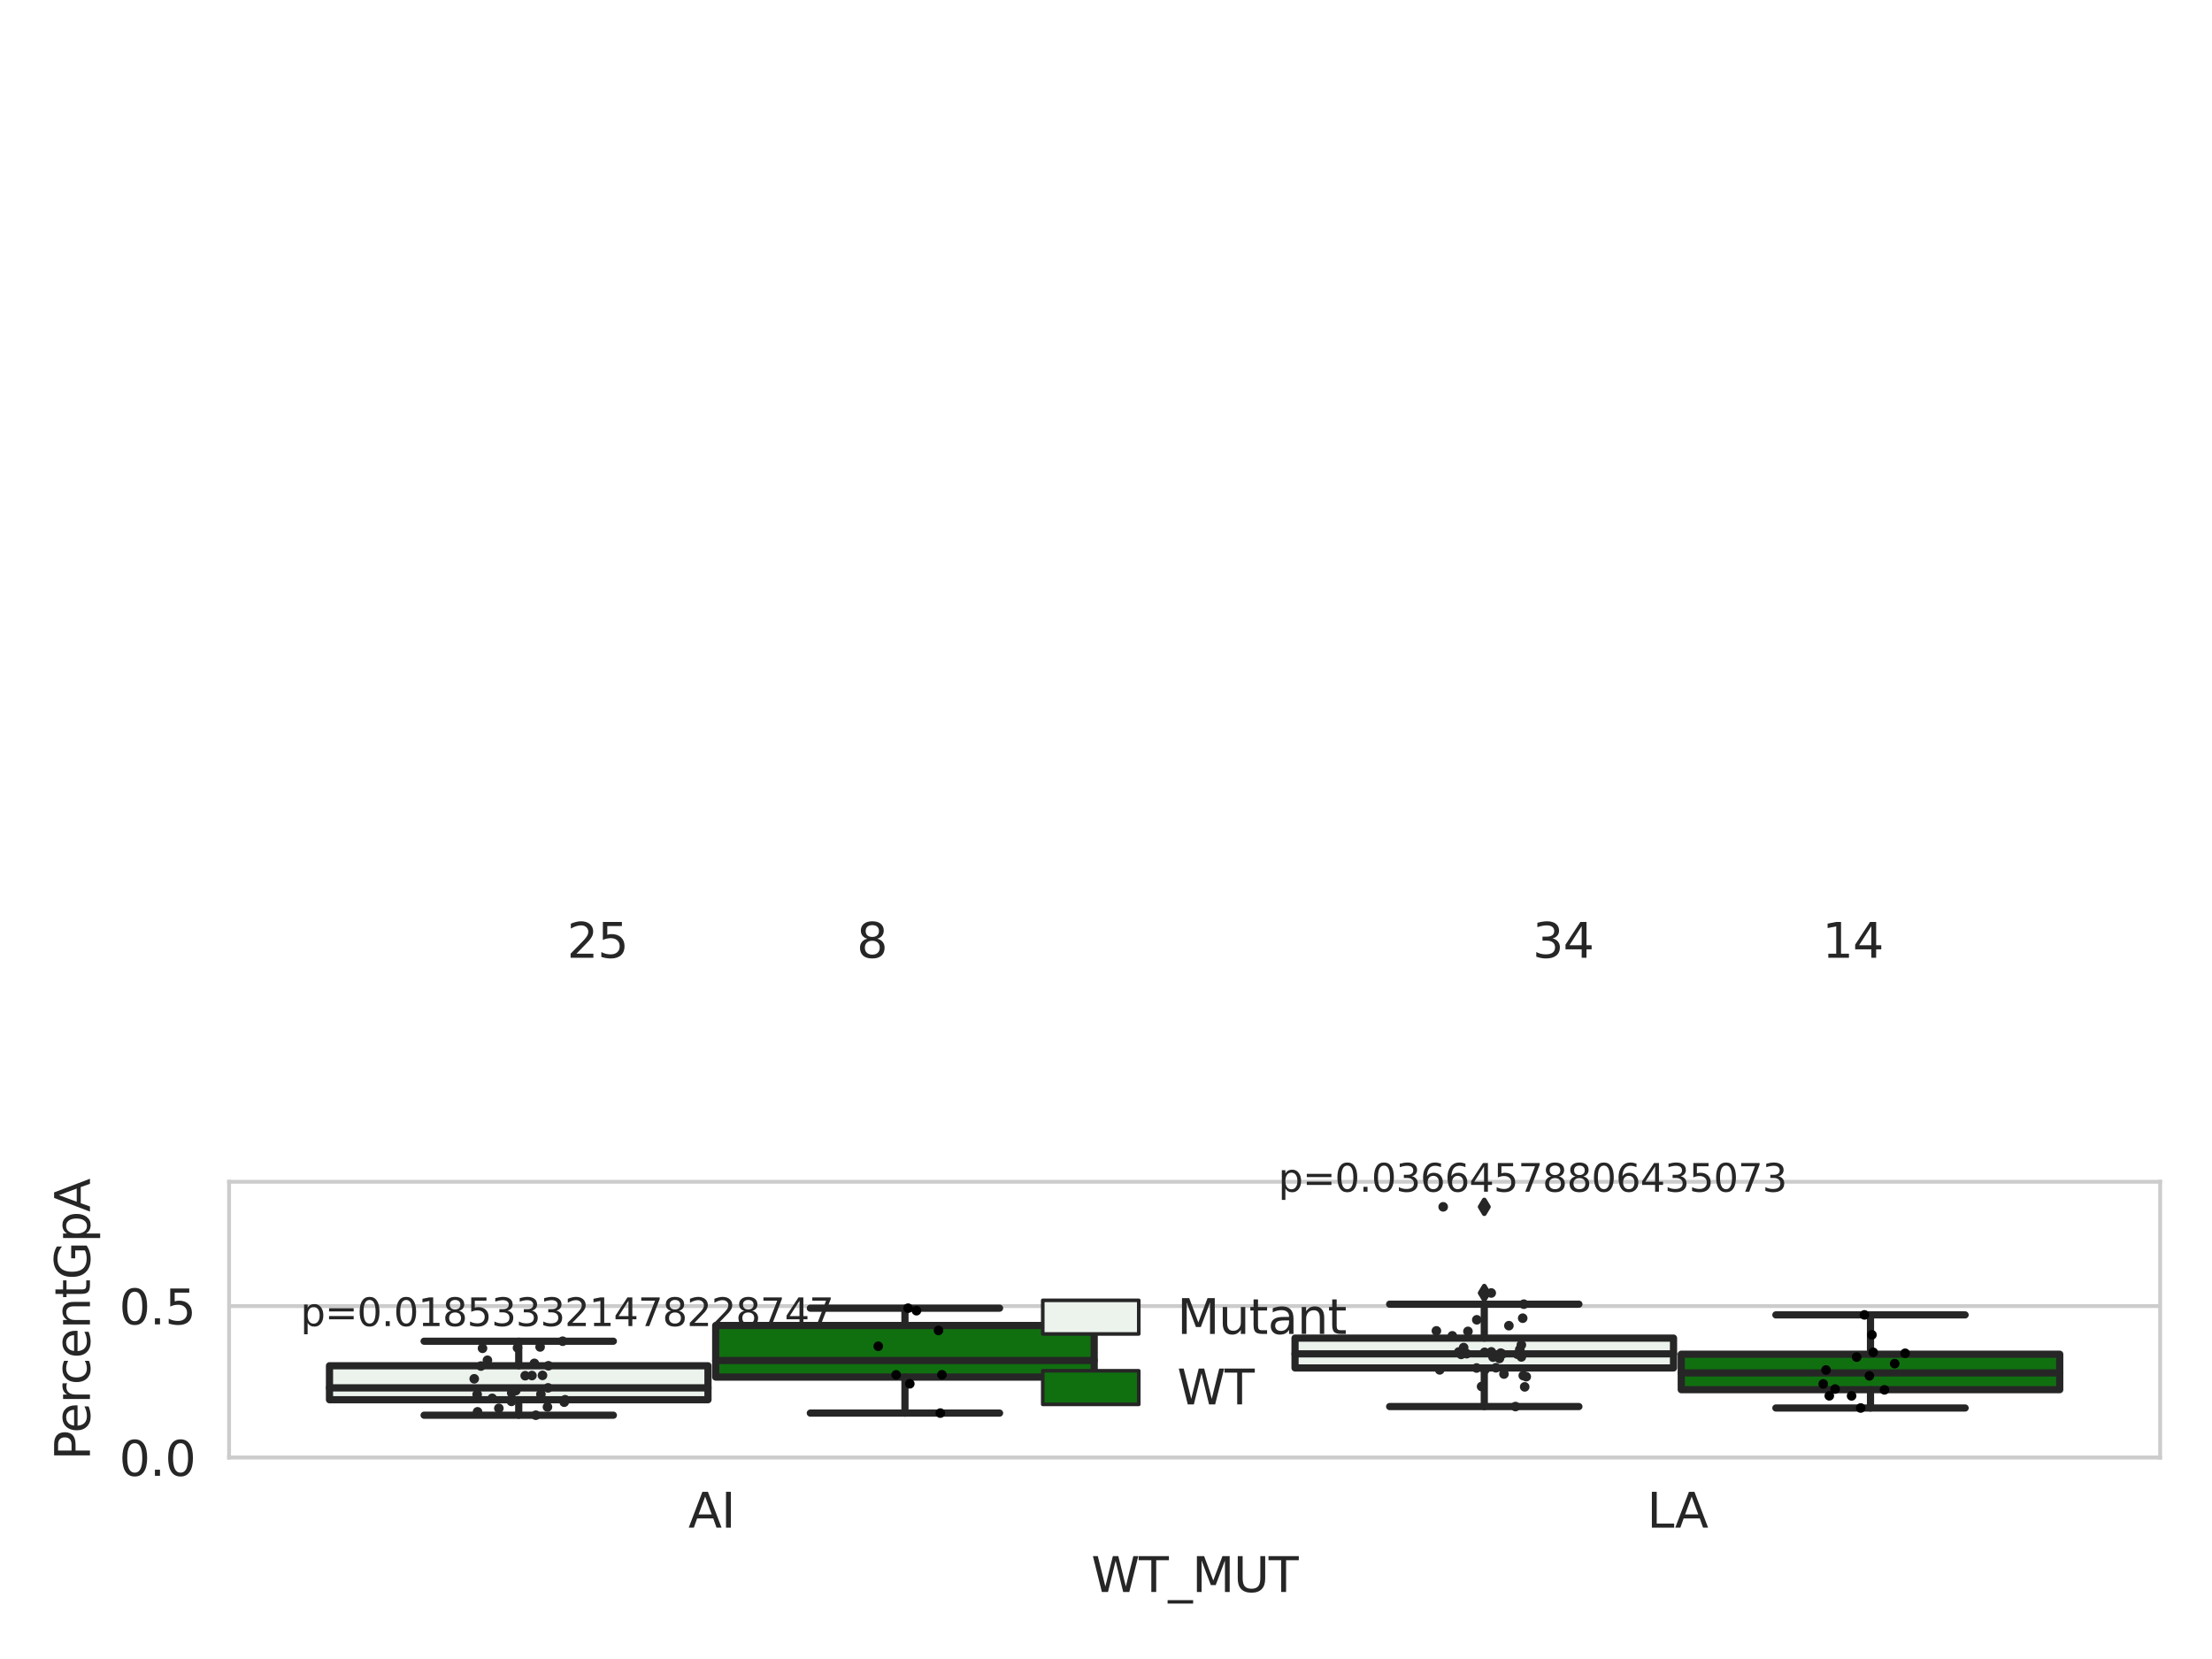 <?xml version="1.0" encoding="utf-8" standalone="no"?>
<!DOCTYPE svg PUBLIC "-//W3C//DTD SVG 1.1//EN"
  "http://www.w3.org/Graphics/SVG/1.1/DTD/svg11.dtd">
<svg xmlns:xlink="http://www.w3.org/1999/xlink" width="460.8pt" height="345.6pt" viewBox="0 0 460.8 345.6" xmlns="http://www.w3.org/2000/svg" version="1.1">
 <defs>
  <style type="text/css">*{stroke-linejoin: round; stroke-linecap: butt}</style>
 </defs>
 <g id="figure_1">
  <g id="patch_1">
   <path d="M 0 345.6 
L 460.8 345.6 
L 460.8 0 
L 0 0 
z
" style="fill: #ffffff"/>
  </g>
  <g id="axes_1">
   <g id="patch_2">
    <path d="M 47.72 303.64 
L 450 303.64 
L 450 246.185 
L 47.72 246.185 
z
" style="fill: #ffffff"/>
   </g>
   <g id="matplotlib.axis_1">
    <g id="xtick_1">
     <g id="text_1">
      <!-- AI -->
      <g style="fill: #262626" transform="translate(143.395 318.238)scale(0.1 -0.1)">
       <defs>
        <path id="DejaVuSans-41" d="M 2188 4044 
L 1331 1722 
L 3047 1722 
L 2188 4044 
z
M 1831 4666 
L 2547 4666 
L 4325 0 
L 3669 0 
L 3244 1197 
L 1141 1197 
L 716 0 
L 50 0 
L 1831 4666 
z
" transform="scale(0.016)"/>
        <path id="DejaVuSans-49" d="M 628 4666 
L 1259 4666 
L 1259 0 
L 628 0 
L 628 4666 
z
" transform="scale(0.016)"/>
       </defs>
       <use xlink:href="#DejaVuSans-41"/>
       <use xlink:href="#DejaVuSans-49" x="68.408"/>
      </g>
     </g>
    </g>
    <g id="xtick_2">
     <g id="text_2">
      <!-- LA -->
      <g style="fill: #262626" transform="translate(343.111 318.238)scale(0.1 -0.1)">
       <defs>
        <path id="DejaVuSans-4c" d="M 628 4666 
L 1259 4666 
L 1259 531 
L 3531 531 
L 3531 0 
L 628 0 
L 628 4666 
z
" transform="scale(0.016)"/>
       </defs>
       <use xlink:href="#DejaVuSans-4c"/>
       <use xlink:href="#DejaVuSans-41" x="57.963"/>
      </g>
     </g>
    </g>
    <g id="text_3">
     <!-- WT_MUT -->
     <g style="fill: #262626" transform="translate(227.335 331.638)scale(0.1 -0.1)">
      <defs>
       <path id="DejaVuSans-57" d="M 213 4666 
L 850 4666 
L 1831 722 
L 2809 4666 
L 3519 4666 
L 4500 722 
L 5478 4666 
L 6119 4666 
L 4947 0 
L 4153 0 
L 3169 4050 
L 2175 0 
L 1381 0 
L 213 4666 
z
" transform="scale(0.016)"/>
       <path id="DejaVuSans-54" d="M -19 4666 
L 3928 4666 
L 3928 4134 
L 2272 4134 
L 2272 0 
L 1638 0 
L 1638 4134 
L -19 4134 
L -19 4666 
z
" transform="scale(0.016)"/>
       <path id="DejaVuSans-5f" d="M 3263 -1063 
L 3263 -1509 
L -63 -1509 
L -63 -1063 
L 3263 -1063 
z
" transform="scale(0.016)"/>
       <path id="DejaVuSans-4d" d="M 628 4666 
L 1569 4666 
L 2759 1491 
L 3956 4666 
L 4897 4666 
L 4897 0 
L 4281 0 
L 4281 4097 
L 3078 897 
L 2444 897 
L 1241 4097 
L 1241 0 
L 628 0 
L 628 4666 
z
" transform="scale(0.016)"/>
       <path id="DejaVuSans-55" d="M 556 4666 
L 1191 4666 
L 1191 1831 
Q 1191 1081 1462 751 
Q 1734 422 2344 422 
Q 2950 422 3222 751 
Q 3494 1081 3494 1831 
L 3494 4666 
L 4128 4666 
L 4128 1753 
Q 4128 841 3676 375 
Q 3225 -91 2344 -91 
Q 1459 -91 1007 375 
Q 556 841 556 1753 
L 556 4666 
z
" transform="scale(0.016)"/>
      </defs>
      <use xlink:href="#DejaVuSans-57"/>
      <use xlink:href="#DejaVuSans-54" x="98.877"/>
      <use xlink:href="#DejaVuSans-5f" x="159.961"/>
      <use xlink:href="#DejaVuSans-4d" x="209.961"/>
      <use xlink:href="#DejaVuSans-55" x="296.24"/>
      <use xlink:href="#DejaVuSans-54" x="369.434"/>
     </g>
    </g>
   </g>
   <g id="matplotlib.axis_2">
    <g id="ytick_1">
     <g id="line2d_1">
      <path d="M 47.72 303.64 
L 450 303.64 
" clip-path="url(#p81ab1ab701)" style="fill: none; stroke: #cccccc; stroke-width: 0.8; stroke-linecap: round"/>
     </g>
     <g id="text_4">
      <!-- 0.0 -->
      <g style="fill: #262626" transform="translate(24.817 307.439)scale(0.1 -0.1)">
       <defs>
        <path id="DejaVuSans-30" d="M 2034 4250 
Q 1547 4250 1301 3770 
Q 1056 3291 1056 2328 
Q 1056 1369 1301 889 
Q 1547 409 2034 409 
Q 2525 409 2770 889 
Q 3016 1369 3016 2328 
Q 3016 3291 2770 3770 
Q 2525 4250 2034 4250 
z
M 2034 4750 
Q 2819 4750 3233 4129 
Q 3647 3509 3647 2328 
Q 3647 1150 3233 529 
Q 2819 -91 2034 -91 
Q 1250 -91 836 529 
Q 422 1150 422 2328 
Q 422 3509 836 4129 
Q 1250 4750 2034 4750 
z
" transform="scale(0.016)"/>
        <path id="DejaVuSans-2e" d="M 684 794 
L 1344 794 
L 1344 0 
L 684 0 
L 684 794 
z
" transform="scale(0.016)"/>
       </defs>
       <use xlink:href="#DejaVuSans-30"/>
       <use xlink:href="#DejaVuSans-2e" x="63.623"/>
       <use xlink:href="#DejaVuSans-30" x="95.41"/>
      </g>
     </g>
    </g>
    <g id="ytick_2">
     <g id="line2d_2">
      <path d="M 47.72 272.089 
L 450 272.089 
" clip-path="url(#p81ab1ab701)" style="fill: none; stroke: #cccccc; stroke-width: 0.8; stroke-linecap: round"/>
     </g>
     <g id="text_5">
      <!-- 0.5 -->
      <g style="fill: #262626" transform="translate(24.817 275.888)scale(0.1 -0.1)">
       <defs>
        <path id="DejaVuSans-35" d="M 691 4666 
L 3169 4666 
L 3169 4134 
L 1269 4134 
L 1269 2991 
Q 1406 3038 1543 3061 
Q 1681 3084 1819 3084 
Q 2600 3084 3056 2656 
Q 3513 2228 3513 1497 
Q 3513 744 3044 326 
Q 2575 -91 1722 -91 
Q 1428 -91 1123 -41 
Q 819 9 494 109 
L 494 744 
Q 775 591 1075 516 
Q 1375 441 1709 441 
Q 2250 441 2565 725 
Q 2881 1009 2881 1497 
Q 2881 1984 2565 2268 
Q 2250 2553 1709 2553 
Q 1456 2553 1204 2497 
Q 953 2441 691 2322 
L 691 4666 
z
" transform="scale(0.016)"/>
       </defs>
       <use xlink:href="#DejaVuSans-30"/>
       <use xlink:href="#DejaVuSans-2e" x="63.623"/>
       <use xlink:href="#DejaVuSans-35" x="95.41"/>
      </g>
     </g>
    </g>
    <g id="text_6">
     <!-- PercentGpA -->
     <g style="fill: #262626" transform="translate(18.737 304.189)rotate(-90)scale(0.1 -0.1)">
      <defs>
       <path id="DejaVuSans-50" d="M 1259 4147 
L 1259 2394 
L 2053 2394 
Q 2494 2394 2734 2622 
Q 2975 2850 2975 3272 
Q 2975 3691 2734 3919 
Q 2494 4147 2053 4147 
L 1259 4147 
z
M 628 4666 
L 2053 4666 
Q 2838 4666 3239 4311 
Q 3641 3956 3641 3272 
Q 3641 2581 3239 2228 
Q 2838 1875 2053 1875 
L 1259 1875 
L 1259 0 
L 628 0 
L 628 4666 
z
" transform="scale(0.016)"/>
       <path id="DejaVuSans-65" d="M 3597 1894 
L 3597 1613 
L 953 1613 
Q 991 1019 1311 708 
Q 1631 397 2203 397 
Q 2534 397 2845 478 
Q 3156 559 3463 722 
L 3463 178 
Q 3153 47 2828 -22 
Q 2503 -91 2169 -91 
Q 1331 -91 842 396 
Q 353 884 353 1716 
Q 353 2575 817 3079 
Q 1281 3584 2069 3584 
Q 2775 3584 3186 3129 
Q 3597 2675 3597 1894 
z
M 3022 2063 
Q 3016 2534 2758 2815 
Q 2500 3097 2075 3097 
Q 1594 3097 1305 2825 
Q 1016 2553 972 2059 
L 3022 2063 
z
" transform="scale(0.016)"/>
       <path id="DejaVuSans-72" d="M 2631 2963 
Q 2534 3019 2420 3045 
Q 2306 3072 2169 3072 
Q 1681 3072 1420 2755 
Q 1159 2438 1159 1844 
L 1159 0 
L 581 0 
L 581 3500 
L 1159 3500 
L 1159 2956 
Q 1341 3275 1631 3429 
Q 1922 3584 2338 3584 
Q 2397 3584 2469 3576 
Q 2541 3569 2628 3553 
L 2631 2963 
z
" transform="scale(0.016)"/>
       <path id="DejaVuSans-63" d="M 3122 3366 
L 3122 2828 
Q 2878 2963 2633 3030 
Q 2388 3097 2138 3097 
Q 1578 3097 1268 2742 
Q 959 2388 959 1747 
Q 959 1106 1268 751 
Q 1578 397 2138 397 
Q 2388 397 2633 464 
Q 2878 531 3122 666 
L 3122 134 
Q 2881 22 2623 -34 
Q 2366 -91 2075 -91 
Q 1284 -91 818 406 
Q 353 903 353 1747 
Q 353 2603 823 3093 
Q 1294 3584 2113 3584 
Q 2378 3584 2631 3529 
Q 2884 3475 3122 3366 
z
" transform="scale(0.016)"/>
       <path id="DejaVuSans-6e" d="M 3513 2113 
L 3513 0 
L 2938 0 
L 2938 2094 
Q 2938 2591 2744 2837 
Q 2550 3084 2163 3084 
Q 1697 3084 1428 2787 
Q 1159 2491 1159 1978 
L 1159 0 
L 581 0 
L 581 3500 
L 1159 3500 
L 1159 2956 
Q 1366 3272 1645 3428 
Q 1925 3584 2291 3584 
Q 2894 3584 3203 3211 
Q 3513 2838 3513 2113 
z
" transform="scale(0.016)"/>
       <path id="DejaVuSans-74" d="M 1172 4494 
L 1172 3500 
L 2356 3500 
L 2356 3053 
L 1172 3053 
L 1172 1153 
Q 1172 725 1289 603 
Q 1406 481 1766 481 
L 2356 481 
L 2356 0 
L 1766 0 
Q 1100 0 847 248 
Q 594 497 594 1153 
L 594 3053 
L 172 3053 
L 172 3500 
L 594 3500 
L 594 4494 
L 1172 4494 
z
" transform="scale(0.016)"/>
       <path id="DejaVuSans-47" d="M 3809 666 
L 3809 1919 
L 2778 1919 
L 2778 2438 
L 4434 2438 
L 4434 434 
Q 4069 175 3628 42 
Q 3188 -91 2688 -91 
Q 1594 -91 976 548 
Q 359 1188 359 2328 
Q 359 3472 976 4111 
Q 1594 4750 2688 4750 
Q 3144 4750 3555 4637 
Q 3966 4525 4313 4306 
L 4313 3634 
Q 3963 3931 3569 4081 
Q 3175 4231 2741 4231 
Q 1884 4231 1454 3753 
Q 1025 3275 1025 2328 
Q 1025 1384 1454 906 
Q 1884 428 2741 428 
Q 3075 428 3337 486 
Q 3600 544 3809 666 
z
" transform="scale(0.016)"/>
       <path id="DejaVuSans-70" d="M 1159 525 
L 1159 -1331 
L 581 -1331 
L 581 3500 
L 1159 3500 
L 1159 2969 
Q 1341 3281 1617 3432 
Q 1894 3584 2278 3584 
Q 2916 3584 3314 3078 
Q 3713 2572 3713 1747 
Q 3713 922 3314 415 
Q 2916 -91 2278 -91 
Q 1894 -91 1617 61 
Q 1341 213 1159 525 
z
M 3116 1747 
Q 3116 2381 2855 2742 
Q 2594 3103 2138 3103 
Q 1681 3103 1420 2742 
Q 1159 2381 1159 1747 
Q 1159 1113 1420 752 
Q 1681 391 2138 391 
Q 2594 391 2855 752 
Q 3116 1113 3116 1747 
z
" transform="scale(0.016)"/>
      </defs>
      <use xlink:href="#DejaVuSans-50"/>
      <use xlink:href="#DejaVuSans-65" x="56.678"/>
      <use xlink:href="#DejaVuSans-72" x="118.201"/>
      <use xlink:href="#DejaVuSans-63" x="157.064"/>
      <use xlink:href="#DejaVuSans-65" x="212.045"/>
      <use xlink:href="#DejaVuSans-6e" x="273.568"/>
      <use xlink:href="#DejaVuSans-74" x="336.947"/>
      <use xlink:href="#DejaVuSans-47" x="376.156"/>
      <use xlink:href="#DejaVuSans-70" x="453.646"/>
      <use xlink:href="#DejaVuSans-41" x="517.123"/>
     </g>
    </g>
   </g>
   <g id="patch_3">
    <path d="M 68.639 291.594 
L 147.485 291.594 
L 147.485 284.512 
L 68.639 284.512 
L 68.639 291.594 
z
" clip-path="url(#p81ab1ab701)" style="fill: #ecf2ec; stroke: #262626; stroke-width: 1.5; stroke-linejoin: miter"/>
   </g>
   <g id="patch_4">
    <path d="M 149.095 286.869 
L 227.941 286.869 
L 227.941 276.128 
L 149.095 276.128 
L 149.095 286.869 
z
" clip-path="url(#p81ab1ab701)" style="fill: #107010; stroke: #262626; stroke-width: 1.5; stroke-linejoin: miter"/>
   </g>
   <g id="patch_5">
    <path d="M 269.779 284.968 
L 348.625 284.968 
L 348.625 278.749 
L 269.779 278.749 
L 269.779 284.968 
z
" clip-path="url(#p81ab1ab701)" style="fill: #ecf2ec; stroke: #262626; stroke-width: 1.5; stroke-linejoin: miter"/>
   </g>
   <g id="patch_6">
    <path d="M 350.235 289.492 
L 429.081 289.492 
L 429.081 282.109 
L 350.235 282.109 
L 350.235 289.492 
z
" clip-path="url(#p81ab1ab701)" style="fill: #107010; stroke: #262626; stroke-width: 1.5; stroke-linejoin: miter"/>
   </g>
   <g id="patch_7">
    <path d="M 148.29 303.64 
L 148.29 303.64 
L 148.29 303.64 
L 148.29 303.64 
z
" clip-path="url(#p81ab1ab701)" style="fill: #ecf2ec; stroke: #262626; stroke-width: 0.75; stroke-linejoin: miter"/>
   </g>
   <g id="patch_8">
    <path d="M 148.29 303.64 
L 148.29 303.64 
L 148.29 303.64 
L 148.29 303.64 
z
" clip-path="url(#p81ab1ab701)" style="fill: #107010; stroke: #262626; stroke-width: 0.75; stroke-linejoin: miter"/>
   </g>
   <g id="PathCollection_1"/>
   <g id="PathCollection_2"/>
   <g id="line2d_3">
    <path d="M 108.062 291.594 
L 108.062 294.814 
" clip-path="url(#p81ab1ab701)" style="fill: none; stroke: #262626; stroke-width: 1.5; stroke-linecap: round"/>
   </g>
   <g id="line2d_4">
    <path d="M 108.062 284.512 
L 108.062 279.4 
" clip-path="url(#p81ab1ab701)" style="fill: none; stroke: #262626; stroke-width: 1.5; stroke-linecap: round"/>
   </g>
   <g id="line2d_5">
    <path d="M 88.35 294.814 
L 127.774 294.814 
" clip-path="url(#p81ab1ab701)" style="fill: none; stroke: #262626; stroke-width: 1.5; stroke-linecap: round"/>
   </g>
   <g id="line2d_6">
    <path d="M 88.35 279.4 
L 127.774 279.4 
" clip-path="url(#p81ab1ab701)" style="fill: none; stroke: #262626; stroke-width: 1.5; stroke-linecap: round"/>
   </g>
   <g id="line2d_7"/>
   <g id="line2d_8">
    <path d="M 188.518 286.869 
L 188.518 294.373 
" clip-path="url(#p81ab1ab701)" style="fill: none; stroke: #262626; stroke-width: 1.5; stroke-linecap: round"/>
   </g>
   <g id="line2d_9">
    <path d="M 188.518 276.128 
L 188.518 272.518 
" clip-path="url(#p81ab1ab701)" style="fill: none; stroke: #262626; stroke-width: 1.5; stroke-linecap: round"/>
   </g>
   <g id="line2d_10">
    <path d="M 168.806 294.373 
L 208.23 294.373 
" clip-path="url(#p81ab1ab701)" style="fill: none; stroke: #262626; stroke-width: 1.5; stroke-linecap: round"/>
   </g>
   <g id="line2d_11">
    <path d="M 168.806 272.518 
L 208.23 272.518 
" clip-path="url(#p81ab1ab701)" style="fill: none; stroke: #262626; stroke-width: 1.5; stroke-linecap: round"/>
   </g>
   <g id="line2d_12"/>
   <g id="line2d_13">
    <path d="M 309.202 284.968 
L 309.202 293.012 
" clip-path="url(#p81ab1ab701)" style="fill: none; stroke: #262626; stroke-width: 1.5; stroke-linecap: round"/>
   </g>
   <g id="line2d_14">
    <path d="M 309.202 278.749 
L 309.202 271.684 
" clip-path="url(#p81ab1ab701)" style="fill: none; stroke: #262626; stroke-width: 1.5; stroke-linecap: round"/>
   </g>
   <g id="line2d_15">
    <path d="M 289.49 293.012 
L 328.914 293.012 
" clip-path="url(#p81ab1ab701)" style="fill: none; stroke: #262626; stroke-width: 1.5; stroke-linecap: round"/>
   </g>
   <g id="line2d_16">
    <path d="M 289.49 271.684 
L 328.914 271.684 
" clip-path="url(#p81ab1ab701)" style="fill: none; stroke: #262626; stroke-width: 1.5; stroke-linecap: round"/>
   </g>
   <g id="line2d_17">
    <defs>
     <path id="m30732a5cb7" d="M -0 1.414 
L 0.849 0 
L 0 -1.414 
L -0.849 -0 
z
" style="stroke: #262626; stroke-linejoin: miter"/>
    </defs>
    <g clip-path="url(#p81ab1ab701)">
     <use xlink:href="#m30732a5cb7" x="309.202" y="251.408" style="fill: #262626; stroke: #262626; stroke-linejoin: miter"/>
     <use xlink:href="#m30732a5cb7" x="309.202" y="269.352" style="fill: #262626; stroke: #262626; stroke-linejoin: miter"/>
    </g>
   </g>
   <g id="line2d_18">
    <path d="M 389.658 289.492 
L 389.658 293.313 
" clip-path="url(#p81ab1ab701)" style="fill: none; stroke: #262626; stroke-width: 1.5; stroke-linecap: round"/>
   </g>
   <g id="line2d_19">
    <path d="M 389.658 282.109 
L 389.658 273.916 
" clip-path="url(#p81ab1ab701)" style="fill: none; stroke: #262626; stroke-width: 1.5; stroke-linecap: round"/>
   </g>
   <g id="line2d_20">
    <path d="M 369.946 293.313 
L 409.37 293.313 
" clip-path="url(#p81ab1ab701)" style="fill: none; stroke: #262626; stroke-width: 1.5; stroke-linecap: round"/>
   </g>
   <g id="line2d_21">
    <path d="M 369.946 273.916 
L 409.37 273.916 
" clip-path="url(#p81ab1ab701)" style="fill: none; stroke: #262626; stroke-width: 1.5; stroke-linecap: round"/>
   </g>
   <g id="line2d_22"/>
   <g id="line2d_23">
    <path d="M 68.639 289.118 
L 147.485 289.118 
" clip-path="url(#p81ab1ab701)" style="fill: none; stroke: #262626; stroke-width: 1.5; stroke-linecap: round"/>
   </g>
   <g id="line2d_24">
    <path d="M 149.095 283.419 
L 227.941 283.419 
" clip-path="url(#p81ab1ab701)" style="fill: none; stroke: #262626; stroke-width: 1.5; stroke-linecap: round"/>
   </g>
   <g id="line2d_25">
    <path d="M 269.779 282.038 
L 348.625 282.038 
" clip-path="url(#p81ab1ab701)" style="fill: none; stroke: #262626; stroke-width: 1.5; stroke-linecap: round"/>
   </g>
   <g id="line2d_26">
    <path d="M 350.235 286.004 
L 429.081 286.004 
" clip-path="url(#p81ab1ab701)" style="fill: none; stroke: #262626; stroke-width: 1.5; stroke-linecap: round"/>
   </g>
   <g id="patch_9">
    <path d="M 47.72 303.64 
L 47.72 246.185 
" style="fill: none; stroke: #cccccc; stroke-width: 0.8; stroke-linejoin: miter; stroke-linecap: square"/>
   </g>
   <g id="patch_10">
    <path d="M 450 303.64 
L 450 246.185 
" style="fill: none; stroke: #cccccc; stroke-width: 0.8; stroke-linejoin: miter; stroke-linecap: square"/>
   </g>
   <g id="patch_11">
    <path d="M 47.72 303.64 
L 450 303.64 
" style="fill: none; stroke: #cccccc; stroke-width: 0.8; stroke-linejoin: miter; stroke-linecap: square"/>
   </g>
   <g id="patch_12">
    <path d="M 47.72 246.185 
L 450 246.185 
" style="fill: none; stroke: #cccccc; stroke-width: 0.8; stroke-linejoin: miter; stroke-linecap: square"/>
   </g>
   <g id="PathCollection_3">
    <defs>
     <path id="C0_0_58037aefde" d="M 0 1 
C 0.265 1 0.52 0.895 0.707 0.707 
C 0.895 0.52 1 0.265 1 -0 
C 1 -0.265 0.895 -0.52 0.707 -0.707 
C 0.52 -0.895 0.265 -1 0 -1 
C -0.265 -1 -0.52 -0.895 -0.707 -0.707 
C -0.895 -0.52 -1 -0.265 -1 0 
C -1 0.265 -0.895 0.52 -0.707 0.707 
C -0.52 0.895 -0.265 1 0 1 
z
"/>
    </defs>
    <g clip-path="url(#p81ab1ab701)">
     <use xlink:href="#C0_0_58037aefde" x="117.21" y="279.4" style="fill: #262626"/>
    </g>
    <g clip-path="url(#p81ab1ab701)">
     <use xlink:href="#C0_0_58037aefde" x="112.681" y="290.447" style="fill: #262626"/>
    </g>
    <g clip-path="url(#p81ab1ab701)">
     <use xlink:href="#C0_0_58037aefde" x="106.6" y="290.168" style="fill: #262626"/>
    </g>
    <g clip-path="url(#p81ab1ab701)">
     <use xlink:href="#C0_0_58037aefde" x="113.011" y="286.514" style="fill: #262626"/>
    </g>
    <g clip-path="url(#p81ab1ab701)">
     <use xlink:href="#C0_0_58037aefde" x="98.79" y="287.232" style="fill: #262626"/>
    </g>
    <g clip-path="url(#p81ab1ab701)">
     <use xlink:href="#C0_0_58037aefde" x="109.408" y="286.586" style="fill: #262626"/>
    </g>
    <g clip-path="url(#p81ab1ab701)">
     <use xlink:href="#C0_0_58037aefde" x="100.518" y="280.877" style="fill: #262626"/>
    </g>
    <g clip-path="url(#p81ab1ab701)">
     <use xlink:href="#C0_0_58037aefde" x="114.047" y="293.103" style="fill: #262626"/>
    </g>
    <g clip-path="url(#p81ab1ab701)">
     <use xlink:href="#C0_0_58037aefde" x="106.545" y="291.932" style="fill: #262626"/>
    </g>
    <g clip-path="url(#p81ab1ab701)">
     <use xlink:href="#C0_0_58037aefde" x="114.17" y="289.118" style="fill: #262626"/>
    </g>
    <g clip-path="url(#p81ab1ab701)">
     <use xlink:href="#C0_0_58037aefde" x="117.724" y="291.594" style="fill: #262626"/>
    </g>
    <g clip-path="url(#p81ab1ab701)">
     <use xlink:href="#C0_0_58037aefde" x="111.317" y="284.013" style="fill: #262626"/>
    </g>
    <g clip-path="url(#p81ab1ab701)">
     <use xlink:href="#C0_0_58037aefde" x="111.624" y="294.814" style="fill: #262626"/>
    </g>
    <g clip-path="url(#p81ab1ab701)">
     <use xlink:href="#C0_0_58037aefde" x="107.459" y="289.683" style="fill: #262626"/>
    </g>
    <g clip-path="url(#p81ab1ab701)">
     <use xlink:href="#C0_0_58037aefde" x="99.483" y="294.107" style="fill: #262626"/>
    </g>
    <g clip-path="url(#p81ab1ab701)">
     <use xlink:href="#C0_0_58037aefde" x="101.539" y="283.369" style="fill: #262626"/>
    </g>
    <g clip-path="url(#p81ab1ab701)">
     <use xlink:href="#C0_0_58037aefde" x="107.806" y="280.774" style="fill: #262626"/>
    </g>
    <g clip-path="url(#p81ab1ab701)">
     <use xlink:href="#C0_0_58037aefde" x="112.514" y="280.594" style="fill: #262626"/>
    </g>
    <g clip-path="url(#p81ab1ab701)">
     <use xlink:href="#C0_0_58037aefde" x="102.537" y="291.301" style="fill: #262626"/>
    </g>
    <g clip-path="url(#p81ab1ab701)">
     <use xlink:href="#C0_0_58037aefde" x="103.918" y="293.377" style="fill: #262626"/>
    </g>
    <g clip-path="url(#p81ab1ab701)">
     <use xlink:href="#C0_0_58037aefde" x="99.402" y="290.487" style="fill: #262626"/>
    </g>
    <g clip-path="url(#p81ab1ab701)">
     <use xlink:href="#C0_0_58037aefde" x="100.186" y="284.573" style="fill: #262626"/>
    </g>
    <g clip-path="url(#p81ab1ab701)">
     <use xlink:href="#C0_0_58037aefde" x="114.243" y="284.512" style="fill: #262626"/>
    </g>
    <g clip-path="url(#p81ab1ab701)">
     <use xlink:href="#C0_0_58037aefde" x="117.54" y="292.098" style="fill: #262626"/>
    </g>
    <g clip-path="url(#p81ab1ab701)">
     <use xlink:href="#C0_0_58037aefde" x="110.811" y="286.552" style="fill: #262626"/>
    </g>
   </g>
   <g id="PathCollection_4">
    <defs>
     <path id="C1_0_3269349eb3" d="M 0 1 
C 0.265 1 0.52 0.895 0.707 0.707 
C 0.895 0.52 1 0.265 1 -0 
C 1 -0.265 0.895 -0.52 0.707 -0.707 
C 0.52 -0.895 0.265 -1 0 -1 
C -0.265 -1 -0.52 -0.895 -0.707 -0.707 
C -0.895 -0.52 -1 -0.265 -1 0 
C -1 0.265 -0.895 0.52 -0.707 0.707 
C -0.52 0.895 -0.265 1 0 1 
z
"/>
    </defs>
    <g clip-path="url(#p81ab1ab701)">
     <use xlink:href="#C1_0_3269349eb3" x="195.505" y="277.156"/>
    </g>
    <g clip-path="url(#p81ab1ab701)">
     <use xlink:href="#C1_0_3269349eb3" x="189.176" y="272.518"/>
    </g>
    <g clip-path="url(#p81ab1ab701)">
     <use xlink:href="#C1_0_3269349eb3" x="196.221" y="286.389"/>
    </g>
    <g clip-path="url(#p81ab1ab701)">
     <use xlink:href="#C1_0_3269349eb3" x="182.956" y="280.45"/>
    </g>
    <g clip-path="url(#p81ab1ab701)">
     <use xlink:href="#C1_0_3269349eb3" x="189.528" y="288.268"/>
    </g>
    <g clip-path="url(#p81ab1ab701)">
     <use xlink:href="#C1_0_3269349eb3" x="190.918" y="273.042"/>
    </g>
    <g clip-path="url(#p81ab1ab701)">
     <use xlink:href="#C1_0_3269349eb3" x="195.884" y="294.373"/>
    </g>
    <g clip-path="url(#p81ab1ab701)">
     <use xlink:href="#C1_0_3269349eb3" x="186.682" y="286.403"/>
    </g>
   </g>
   <g id="PathCollection_5">
    <defs>
     <path id="C2_0_94aa6abe2d" d="M 0 1 
C 0.265 1 0.52 0.895 0.707 0.707 
C 0.895 0.52 1 0.265 1 -0 
C 1 -0.265 0.895 -0.52 0.707 -0.707 
C 0.52 -0.895 0.265 -1 0 -1 
C -0.265 -1 -0.52 -0.895 -0.707 -0.707 
C -0.895 -0.52 -1 -0.265 -1 0 
C -1 0.265 -0.895 0.52 -0.707 0.707 
C -0.52 0.895 -0.265 1 0 1 
z
"/>
    </defs>
    <g clip-path="url(#p81ab1ab701)">
     <use xlink:href="#C2_0_94aa6abe2d" x="302.543" y="278.278" style="fill: #262626"/>
    </g>
    <g clip-path="url(#p81ab1ab701)">
     <use xlink:href="#C2_0_94aa6abe2d" x="300.642" y="251.408" style="fill: #262626"/>
    </g>
    <g clip-path="url(#p81ab1ab701)">
     <use xlink:href="#C2_0_94aa6abe2d" x="304.905" y="280.722" style="fill: #262626"/>
    </g>
    <g clip-path="url(#p81ab1ab701)">
     <use xlink:href="#C2_0_94aa6abe2d" x="299.227" y="277.245" style="fill: #262626"/>
    </g>
    <g clip-path="url(#p81ab1ab701)">
     <use xlink:href="#C2_0_94aa6abe2d" x="305.801" y="277.351" style="fill: #262626"/>
    </g>
    <g clip-path="url(#p81ab1ab701)">
     <use xlink:href="#C2_0_94aa6abe2d" x="305.535" y="282.001" style="fill: #262626"/>
    </g>
    <g clip-path="url(#p81ab1ab701)">
     <use xlink:href="#C2_0_94aa6abe2d" x="317.44" y="271.684" style="fill: #262626"/>
    </g>
    <g clip-path="url(#p81ab1ab701)">
     <use xlink:href="#C2_0_94aa6abe2d" x="311.024" y="282.717" style="fill: #262626"/>
    </g>
    <g clip-path="url(#p81ab1ab701)">
     <use xlink:href="#C2_0_94aa6abe2d" x="313.302" y="286.24" style="fill: #262626"/>
    </g>
    <g clip-path="url(#p81ab1ab701)">
     <use xlink:href="#C2_0_94aa6abe2d" x="311.63" y="284.932" style="fill: #262626"/>
    </g>
    <g clip-path="url(#p81ab1ab701)">
     <use xlink:href="#C2_0_94aa6abe2d" x="312.95" y="282.074" style="fill: #262626"/>
    </g>
    <g clip-path="url(#p81ab1ab701)">
     <use xlink:href="#C2_0_94aa6abe2d" x="303.893" y="281.642" style="fill: #262626"/>
    </g>
    <g clip-path="url(#p81ab1ab701)">
     <use xlink:href="#C2_0_94aa6abe2d" x="311.696" y="282.447" style="fill: #262626"/>
    </g>
    <g clip-path="url(#p81ab1ab701)">
     <use xlink:href="#C2_0_94aa6abe2d" x="310.67" y="281.616" style="fill: #262626"/>
    </g>
    <g clip-path="url(#p81ab1ab701)">
     <use xlink:href="#C2_0_94aa6abe2d" x="304.389" y="282.148" style="fill: #262626"/>
    </g>
    <g clip-path="url(#p81ab1ab701)">
     <use xlink:href="#C2_0_94aa6abe2d" x="317.622" y="288.911" style="fill: #262626"/>
    </g>
    <g clip-path="url(#p81ab1ab701)">
     <use xlink:href="#C2_0_94aa6abe2d" x="315.7" y="293.012" style="fill: #262626"/>
    </g>
    <g clip-path="url(#p81ab1ab701)">
     <use xlink:href="#C2_0_94aa6abe2d" x="316.073" y="282.094" style="fill: #262626"/>
    </g>
    <g clip-path="url(#p81ab1ab701)">
     <use xlink:href="#C2_0_94aa6abe2d" x="309.273" y="281.712" style="fill: #262626"/>
    </g>
    <g clip-path="url(#p81ab1ab701)">
     <use xlink:href="#C2_0_94aa6abe2d" x="316.928" y="280.163" style="fill: #262626"/>
    </g>
    <g clip-path="url(#p81ab1ab701)">
     <use xlink:href="#C2_0_94aa6abe2d" x="316.609" y="281.098" style="fill: #262626"/>
    </g>
    <g clip-path="url(#p81ab1ab701)">
     <use xlink:href="#C2_0_94aa6abe2d" x="308.641" y="288.833" style="fill: #262626"/>
    </g>
    <g clip-path="url(#p81ab1ab701)">
     <use xlink:href="#C2_0_94aa6abe2d" x="312.63" y="281.88" style="fill: #262626"/>
    </g>
    <g clip-path="url(#p81ab1ab701)">
     <use xlink:href="#C2_0_94aa6abe2d" x="299.92" y="285.373" style="fill: #262626"/>
    </g>
    <g clip-path="url(#p81ab1ab701)">
     <use xlink:href="#C2_0_94aa6abe2d" x="317.944" y="286.79" style="fill: #262626"/>
    </g>
    <g clip-path="url(#p81ab1ab701)">
     <use xlink:href="#C2_0_94aa6abe2d" x="317.325" y="286.561" style="fill: #262626"/>
    </g>
    <g clip-path="url(#p81ab1ab701)">
     <use xlink:href="#C2_0_94aa6abe2d" x="316.928" y="282.674" style="fill: #262626"/>
    </g>
    <g clip-path="url(#p81ab1ab701)">
     <use xlink:href="#C2_0_94aa6abe2d" x="314.331" y="276.161" style="fill: #262626"/>
    </g>
    <g clip-path="url(#p81ab1ab701)">
     <use xlink:href="#C2_0_94aa6abe2d" x="312.357" y="282.99" style="fill: #262626"/>
    </g>
    <g clip-path="url(#p81ab1ab701)">
     <use xlink:href="#C2_0_94aa6abe2d" x="309.34" y="285.326" style="fill: #262626"/>
    </g>
    <g clip-path="url(#p81ab1ab701)">
     <use xlink:href="#C2_0_94aa6abe2d" x="307.6" y="284.98" style="fill: #262626"/>
    </g>
    <g clip-path="url(#p81ab1ab701)">
     <use xlink:href="#C2_0_94aa6abe2d" x="317.206" y="274.603" style="fill: #262626"/>
    </g>
    <g clip-path="url(#p81ab1ab701)">
     <use xlink:href="#C2_0_94aa6abe2d" x="310.653" y="269.352" style="fill: #262626"/>
    </g>
    <g clip-path="url(#p81ab1ab701)">
     <use xlink:href="#C2_0_94aa6abe2d" x="307.645" y="274.938" style="fill: #262626"/>
    </g>
   </g>
   <g id="PathCollection_6">
    <defs>
     <path id="C3_0_4de9efde32" d="M 0 1 
C 0.265 1 0.52 0.895 0.707 0.707 
C 0.895 0.52 1 0.265 1 -0 
C 1 -0.265 0.895 -0.52 0.707 -0.707 
C 0.52 -0.895 0.265 -1 0 -1 
C -0.265 -1 -0.52 -0.895 -0.707 -0.707 
C -0.895 -0.52 -1 -0.265 -1 0 
C -1 0.265 -0.895 0.52 -0.707 0.707 
C -0.52 0.895 -0.265 1 0 1 
z
"/>
    </defs>
    <g clip-path="url(#p81ab1ab701)">
     <use xlink:href="#C3_0_4de9efde32" x="389.963" y="278.07"/>
    </g>
    <g clip-path="url(#p81ab1ab701)">
     <use xlink:href="#C3_0_4de9efde32" x="385.72" y="290.79"/>
    </g>
    <g clip-path="url(#p81ab1ab701)">
     <use xlink:href="#C3_0_4de9efde32" x="396.874" y="281.91"/>
    </g>
    <g clip-path="url(#p81ab1ab701)">
     <use xlink:href="#C3_0_4de9efde32" x="387.614" y="293.313"/>
    </g>
    <g clip-path="url(#p81ab1ab701)">
     <use xlink:href="#C3_0_4de9efde32" x="381.076" y="290.775"/>
    </g>
    <g clip-path="url(#p81ab1ab701)">
     <use xlink:href="#C3_0_4de9efde32" x="382.283" y="289.363"/>
    </g>
    <g clip-path="url(#p81ab1ab701)">
     <use xlink:href="#C3_0_4de9efde32" x="388.399" y="273.916"/>
    </g>
    <g clip-path="url(#p81ab1ab701)">
     <use xlink:href="#C3_0_4de9efde32" x="386.778" y="282.705"/>
    </g>
    <g clip-path="url(#p81ab1ab701)">
     <use xlink:href="#C3_0_4de9efde32" x="394.702" y="284.069"/>
    </g>
    <g clip-path="url(#p81ab1ab701)">
     <use xlink:href="#C3_0_4de9efde32" x="390.227" y="281.711"/>
    </g>
    <g clip-path="url(#p81ab1ab701)">
     <use xlink:href="#C3_0_4de9efde32" x="392.568" y="289.535"/>
    </g>
    <g clip-path="url(#p81ab1ab701)">
     <use xlink:href="#C3_0_4de9efde32" x="389.426" y="286.611"/>
    </g>
    <g clip-path="url(#p81ab1ab701)">
     <use xlink:href="#C3_0_4de9efde32" x="379.812" y="288.298"/>
    </g>
    <g clip-path="url(#p81ab1ab701)">
     <use xlink:href="#C3_0_4de9efde32" x="380.397" y="285.397"/>
    </g>
   </g>
   <g id="text_7">
    <!-- 25 -->
    <g style="fill: #262626" transform="translate(118.119 199.521)scale(0.1 -0.1)">
     <defs>
      <path id="DejaVuSans-32" d="M 1228 531 
L 3431 531 
L 3431 0 
L 469 0 
L 469 531 
Q 828 903 1448 1529 
Q 2069 2156 2228 2338 
Q 2531 2678 2651 2914 
Q 2772 3150 2772 3378 
Q 2772 3750 2511 3984 
Q 2250 4219 1831 4219 
Q 1534 4219 1204 4116 
Q 875 4013 500 3803 
L 500 4441 
Q 881 4594 1212 4672 
Q 1544 4750 1819 4750 
Q 2544 4750 2975 4387 
Q 3406 4025 3406 3419 
Q 3406 3131 3298 2873 
Q 3191 2616 2906 2266 
Q 2828 2175 2409 1742 
Q 1991 1309 1228 531 
z
" transform="scale(0.016)"/>
     </defs>
     <use xlink:href="#DejaVuSans-32"/>
     <use xlink:href="#DejaVuSans-35" x="63.623"/>
    </g>
   </g>
   <g id="text_8">
    <!-- p=0.018533321478228747 -->
    <g style="fill: #262626" transform="translate(62.602 276.245)scale(0.08 -0.08)">
     <defs>
      <path id="DejaVuSans-3d" d="M 678 2906 
L 4684 2906 
L 4684 2381 
L 678 2381 
L 678 2906 
z
M 678 1631 
L 4684 1631 
L 4684 1100 
L 678 1100 
L 678 1631 
z
" transform="scale(0.016)"/>
      <path id="DejaVuSans-31" d="M 794 531 
L 1825 531 
L 1825 4091 
L 703 3866 
L 703 4441 
L 1819 4666 
L 2450 4666 
L 2450 531 
L 3481 531 
L 3481 0 
L 794 0 
L 794 531 
z
" transform="scale(0.016)"/>
      <path id="DejaVuSans-38" d="M 2034 2216 
Q 1584 2216 1326 1975 
Q 1069 1734 1069 1313 
Q 1069 891 1326 650 
Q 1584 409 2034 409 
Q 2484 409 2743 651 
Q 3003 894 3003 1313 
Q 3003 1734 2745 1975 
Q 2488 2216 2034 2216 
z
M 1403 2484 
Q 997 2584 770 2862 
Q 544 3141 544 3541 
Q 544 4100 942 4425 
Q 1341 4750 2034 4750 
Q 2731 4750 3128 4425 
Q 3525 4100 3525 3541 
Q 3525 3141 3298 2862 
Q 3072 2584 2669 2484 
Q 3125 2378 3379 2068 
Q 3634 1759 3634 1313 
Q 3634 634 3220 271 
Q 2806 -91 2034 -91 
Q 1263 -91 848 271 
Q 434 634 434 1313 
Q 434 1759 690 2068 
Q 947 2378 1403 2484 
z
M 1172 3481 
Q 1172 3119 1398 2916 
Q 1625 2713 2034 2713 
Q 2441 2713 2670 2916 
Q 2900 3119 2900 3481 
Q 2900 3844 2670 4047 
Q 2441 4250 2034 4250 
Q 1625 4250 1398 4047 
Q 1172 3844 1172 3481 
z
" transform="scale(0.016)"/>
      <path id="DejaVuSans-33" d="M 2597 2516 
Q 3050 2419 3304 2112 
Q 3559 1806 3559 1356 
Q 3559 666 3084 287 
Q 2609 -91 1734 -91 
Q 1441 -91 1130 -33 
Q 819 25 488 141 
L 488 750 
Q 750 597 1062 519 
Q 1375 441 1716 441 
Q 2309 441 2620 675 
Q 2931 909 2931 1356 
Q 2931 1769 2642 2001 
Q 2353 2234 1838 2234 
L 1294 2234 
L 1294 2753 
L 1863 2753 
Q 2328 2753 2575 2939 
Q 2822 3125 2822 3475 
Q 2822 3834 2567 4026 
Q 2313 4219 1838 4219 
Q 1578 4219 1281 4162 
Q 984 4106 628 3988 
L 628 4550 
Q 988 4650 1302 4700 
Q 1616 4750 1894 4750 
Q 2613 4750 3031 4423 
Q 3450 4097 3450 3541 
Q 3450 3153 3228 2886 
Q 3006 2619 2597 2516 
z
" transform="scale(0.016)"/>
      <path id="DejaVuSans-34" d="M 2419 4116 
L 825 1625 
L 2419 1625 
L 2419 4116 
z
M 2253 4666 
L 3047 4666 
L 3047 1625 
L 3713 1625 
L 3713 1100 
L 3047 1100 
L 3047 0 
L 2419 0 
L 2419 1100 
L 313 1100 
L 313 1709 
L 2253 4666 
z
" transform="scale(0.016)"/>
      <path id="DejaVuSans-37" d="M 525 4666 
L 3525 4666 
L 3525 4397 
L 1831 0 
L 1172 0 
L 2766 4134 
L 525 4134 
L 525 4666 
z
" transform="scale(0.016)"/>
     </defs>
     <use xlink:href="#DejaVuSans-70"/>
     <use xlink:href="#DejaVuSans-3d" x="63.477"/>
     <use xlink:href="#DejaVuSans-30" x="147.266"/>
     <use xlink:href="#DejaVuSans-2e" x="210.889"/>
     <use xlink:href="#DejaVuSans-30" x="242.676"/>
     <use xlink:href="#DejaVuSans-31" x="306.299"/>
     <use xlink:href="#DejaVuSans-38" x="369.922"/>
     <use xlink:href="#DejaVuSans-35" x="433.545"/>
     <use xlink:href="#DejaVuSans-33" x="497.168"/>
     <use xlink:href="#DejaVuSans-33" x="560.791"/>
     <use xlink:href="#DejaVuSans-33" x="624.414"/>
     <use xlink:href="#DejaVuSans-32" x="688.037"/>
     <use xlink:href="#DejaVuSans-31" x="751.66"/>
     <use xlink:href="#DejaVuSans-34" x="815.283"/>
     <use xlink:href="#DejaVuSans-37" x="878.906"/>
     <use xlink:href="#DejaVuSans-38" x="942.529"/>
     <use xlink:href="#DejaVuSans-32" x="1006.152"/>
     <use xlink:href="#DejaVuSans-32" x="1069.775"/>
     <use xlink:href="#DejaVuSans-38" x="1133.398"/>
     <use xlink:href="#DejaVuSans-37" x="1197.021"/>
     <use xlink:href="#DejaVuSans-34" x="1260.645"/>
     <use xlink:href="#DejaVuSans-37" x="1324.268"/>
    </g>
   </g>
   <g id="text_9">
    <!-- 8 -->
    <g style="fill: #262626" transform="translate(178.461 199.521)scale(0.1 -0.1)">
     <use xlink:href="#DejaVuSans-38"/>
    </g>
   </g>
   <g id="text_10">
    <!-- 34 -->
    <g style="fill: #262626" transform="translate(319.259 199.521)scale(0.1 -0.1)">
     <use xlink:href="#DejaVuSans-33"/>
     <use xlink:href="#DejaVuSans-34" x="63.623"/>
    </g>
   </g>
   <g id="text_11">
    <!-- p=0.03664578806435073 -->
    <g style="fill: #262626" transform="translate(266.286 248.253)scale(0.08 -0.08)">
     <defs>
      <path id="DejaVuSans-36" d="M 2113 2584 
Q 1688 2584 1439 2293 
Q 1191 2003 1191 1497 
Q 1191 994 1439 701 
Q 1688 409 2113 409 
Q 2538 409 2786 701 
Q 3034 994 3034 1497 
Q 3034 2003 2786 2293 
Q 2538 2584 2113 2584 
z
M 3366 4563 
L 3366 3988 
Q 3128 4100 2886 4159 
Q 2644 4219 2406 4219 
Q 1781 4219 1451 3797 
Q 1122 3375 1075 2522 
Q 1259 2794 1537 2939 
Q 1816 3084 2150 3084 
Q 2853 3084 3261 2657 
Q 3669 2231 3669 1497 
Q 3669 778 3244 343 
Q 2819 -91 2113 -91 
Q 1303 -91 875 529 
Q 447 1150 447 2328 
Q 447 3434 972 4092 
Q 1497 4750 2381 4750 
Q 2619 4750 2861 4703 
Q 3103 4656 3366 4563 
z
" transform="scale(0.016)"/>
     </defs>
     <use xlink:href="#DejaVuSans-70"/>
     <use xlink:href="#DejaVuSans-3d" x="63.477"/>
     <use xlink:href="#DejaVuSans-30" x="147.266"/>
     <use xlink:href="#DejaVuSans-2e" x="210.889"/>
     <use xlink:href="#DejaVuSans-30" x="242.676"/>
     <use xlink:href="#DejaVuSans-33" x="306.299"/>
     <use xlink:href="#DejaVuSans-36" x="369.922"/>
     <use xlink:href="#DejaVuSans-36" x="433.545"/>
     <use xlink:href="#DejaVuSans-34" x="497.168"/>
     <use xlink:href="#DejaVuSans-35" x="560.791"/>
     <use xlink:href="#DejaVuSans-37" x="624.414"/>
     <use xlink:href="#DejaVuSans-38" x="688.037"/>
     <use xlink:href="#DejaVuSans-38" x="751.66"/>
     <use xlink:href="#DejaVuSans-30" x="815.283"/>
     <use xlink:href="#DejaVuSans-36" x="878.906"/>
     <use xlink:href="#DejaVuSans-34" x="942.529"/>
     <use xlink:href="#DejaVuSans-33" x="1006.152"/>
     <use xlink:href="#DejaVuSans-35" x="1069.775"/>
     <use xlink:href="#DejaVuSans-30" x="1133.398"/>
     <use xlink:href="#DejaVuSans-37" x="1197.021"/>
     <use xlink:href="#DejaVuSans-33" x="1260.645"/>
    </g>
   </g>
   <g id="text_12">
    <!-- 14 -->
    <g style="fill: #262626" transform="translate(379.601 199.521)scale(0.1 -0.1)">
     <use xlink:href="#DejaVuSans-31"/>
     <use xlink:href="#DejaVuSans-34" x="63.623"/>
    </g>
   </g>
   <g id="legend_1">
    <g id="patch_13">
     <path d="M 217.224 277.882 
L 237.224 277.882 
L 237.224 270.882 
L 217.224 270.882 
z
" style="fill: #ecf2ec; stroke: #262626; stroke-width: 0.75; stroke-linejoin: miter"/>
    </g>
    <g id="text_13">
     <!-- Mutant -->
     <g style="fill: #262626" transform="translate(245.224 277.882)scale(0.1 -0.1)">
      <defs>
       <path id="DejaVuSans-75" d="M 544 1381 
L 544 3500 
L 1119 3500 
L 1119 1403 
Q 1119 906 1312 657 
Q 1506 409 1894 409 
Q 2359 409 2629 706 
Q 2900 1003 2900 1516 
L 2900 3500 
L 3475 3500 
L 3475 0 
L 2900 0 
L 2900 538 
Q 2691 219 2414 64 
Q 2138 -91 1772 -91 
Q 1169 -91 856 284 
Q 544 659 544 1381 
z
M 1991 3584 
L 1991 3584 
z
" transform="scale(0.016)"/>
       <path id="DejaVuSans-61" d="M 2194 1759 
Q 1497 1759 1228 1600 
Q 959 1441 959 1056 
Q 959 750 1161 570 
Q 1363 391 1709 391 
Q 2188 391 2477 730 
Q 2766 1069 2766 1631 
L 2766 1759 
L 2194 1759 
z
M 3341 1997 
L 3341 0 
L 2766 0 
L 2766 531 
Q 2569 213 2275 61 
Q 1981 -91 1556 -91 
Q 1019 -91 701 211 
Q 384 513 384 1019 
Q 384 1609 779 1909 
Q 1175 2209 1959 2209 
L 2766 2209 
L 2766 2266 
Q 2766 2663 2505 2880 
Q 2244 3097 1772 3097 
Q 1472 3097 1187 3025 
Q 903 2953 641 2809 
L 641 3341 
Q 956 3463 1253 3523 
Q 1550 3584 1831 3584 
Q 2591 3584 2966 3190 
Q 3341 2797 3341 1997 
z
" transform="scale(0.016)"/>
      </defs>
      <use xlink:href="#DejaVuSans-4d"/>
      <use xlink:href="#DejaVuSans-75" x="86.279"/>
      <use xlink:href="#DejaVuSans-74" x="149.658"/>
      <use xlink:href="#DejaVuSans-61" x="188.867"/>
      <use xlink:href="#DejaVuSans-6e" x="250.146"/>
      <use xlink:href="#DejaVuSans-74" x="313.525"/>
     </g>
    </g>
    <g id="patch_14">
     <path d="M 217.224 292.56 
L 237.224 292.56 
L 237.224 285.56 
L 217.224 285.56 
z
" style="fill: #107010; stroke: #262626; stroke-width: 0.75; stroke-linejoin: miter"/>
    </g>
    <g id="text_14">
     <!-- WT -->
     <g style="fill: #262626" transform="translate(245.224 292.56)scale(0.1 -0.1)">
      <use xlink:href="#DejaVuSans-57"/>
      <use xlink:href="#DejaVuSans-54" x="98.877"/>
     </g>
    </g>
   </g>
  </g>
 </g>
 <defs>
  <clipPath id="p81ab1ab701">
   <rect x="47.72" y="246.185" width="402.28" height="57.455"/>
  </clipPath>
 </defs>
</svg>
